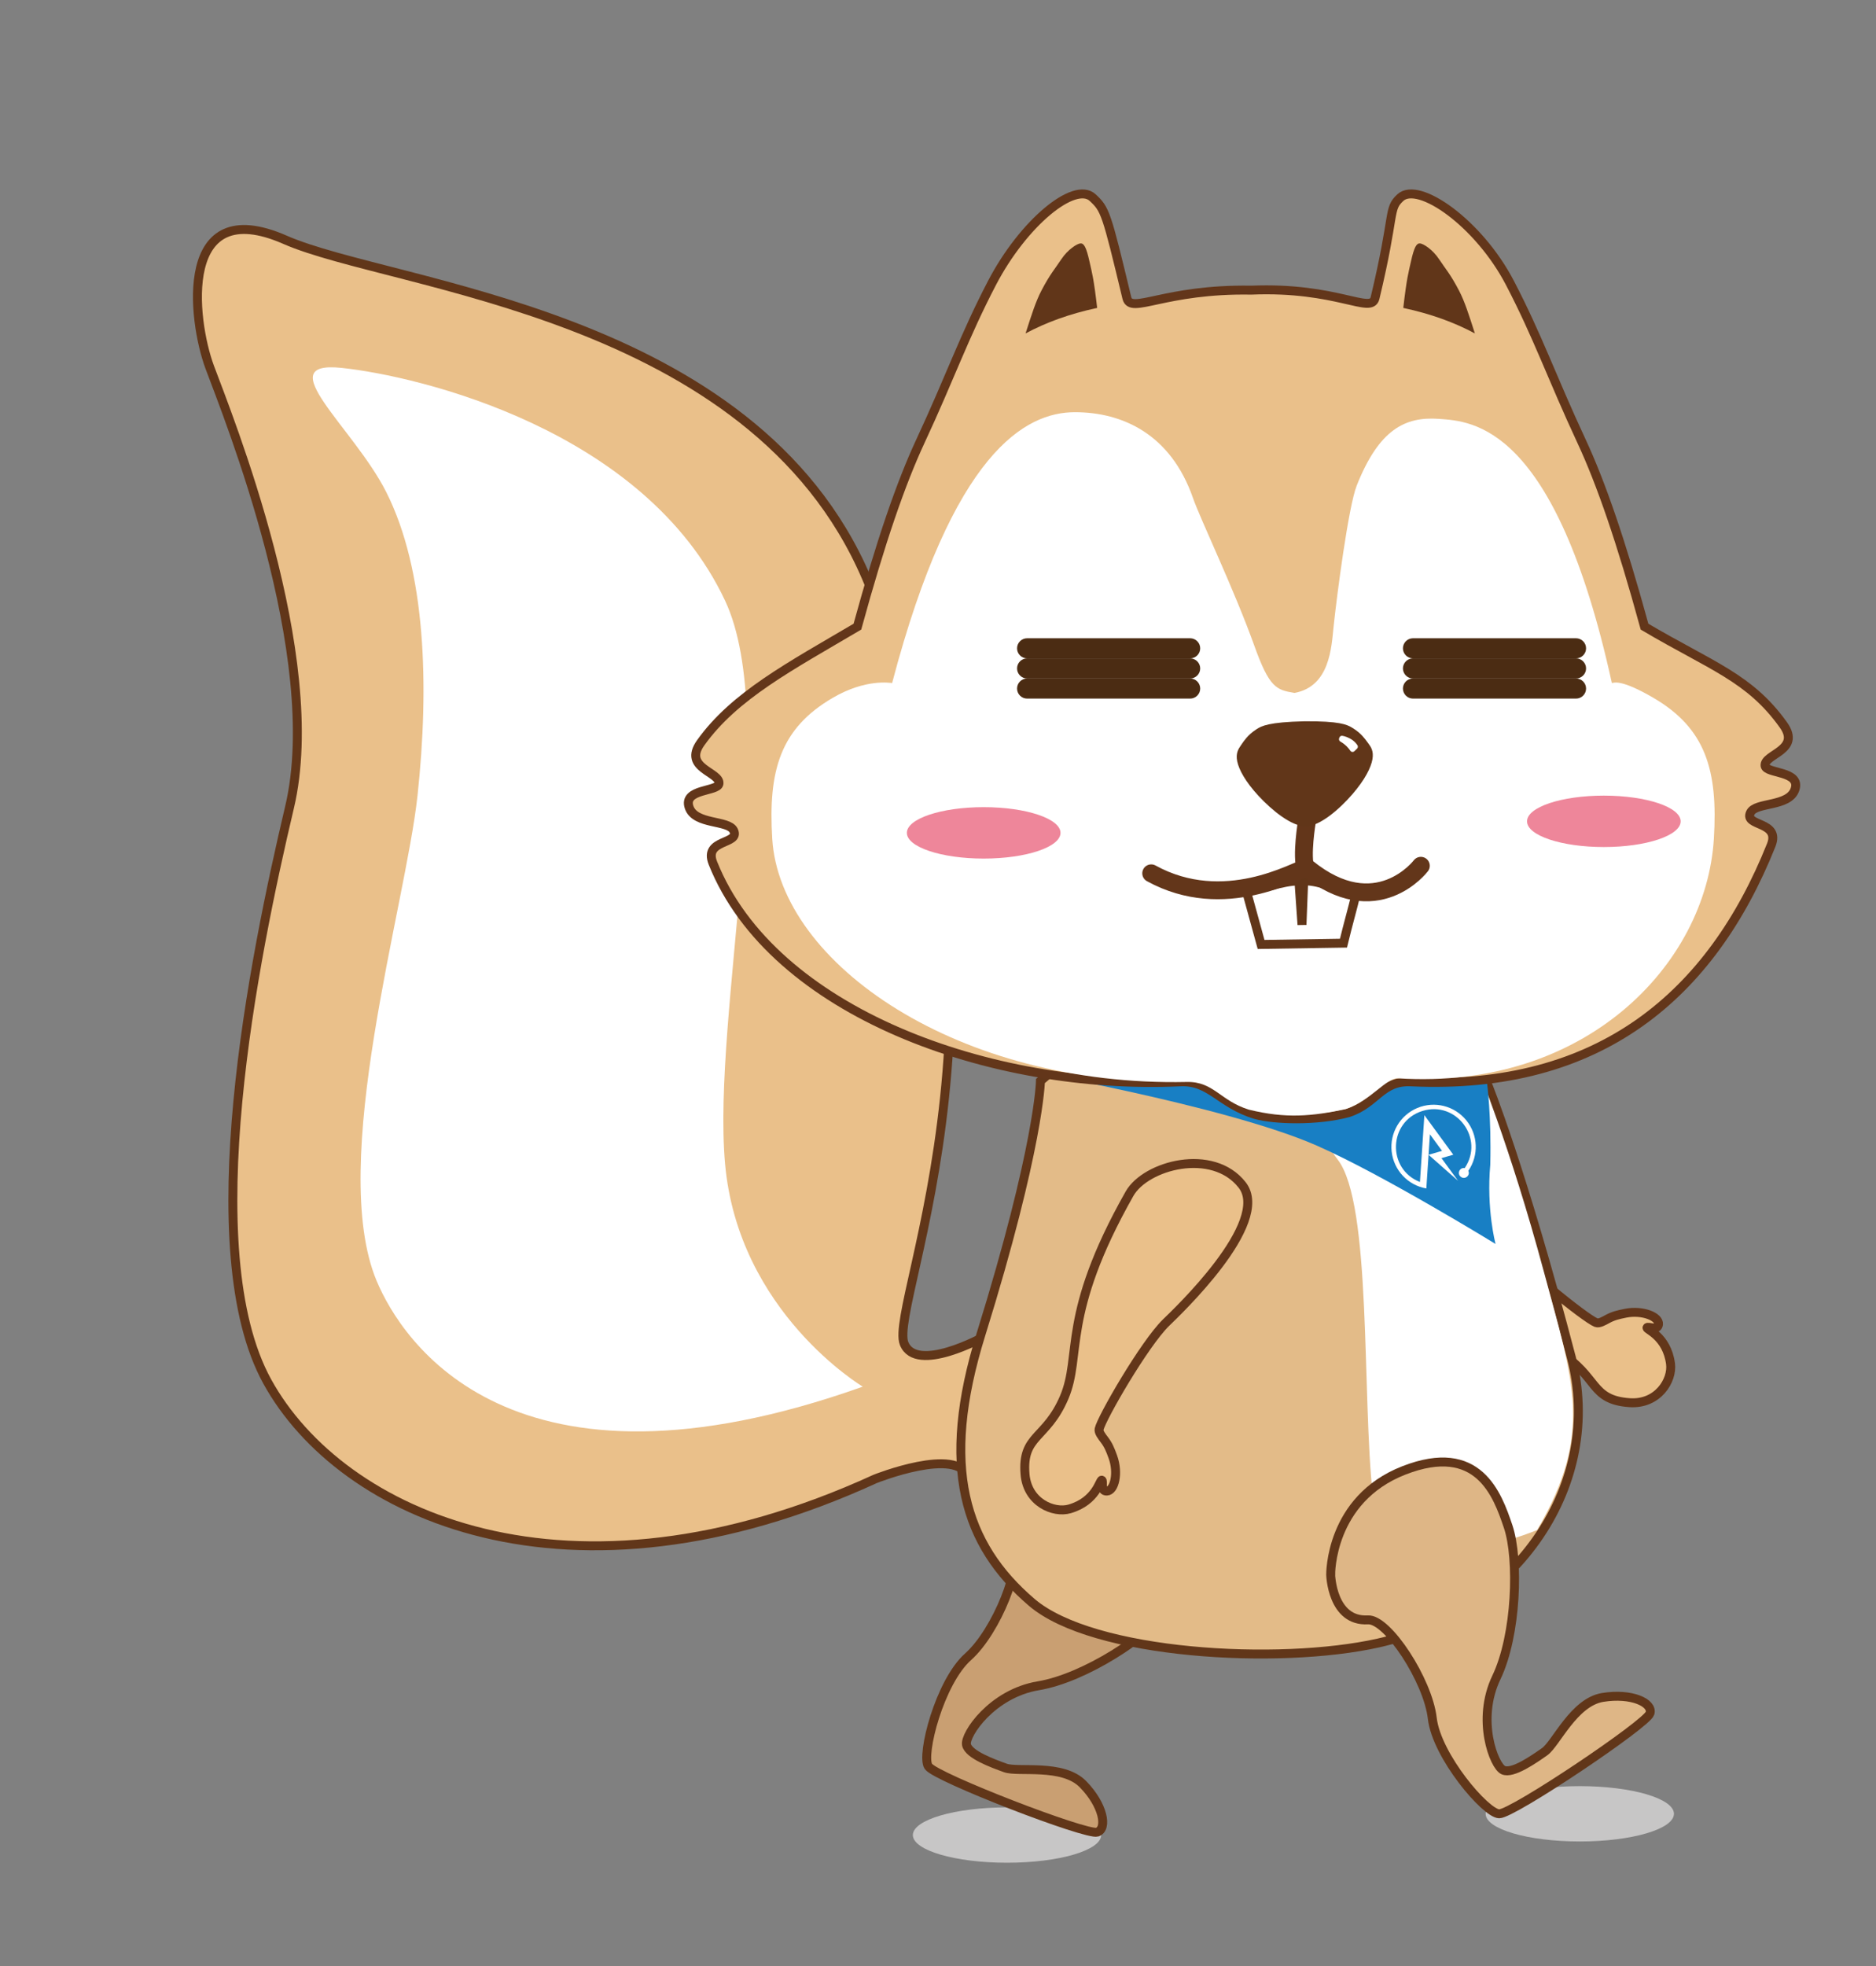 <?xml version="1.0" encoding="utf-8"?>
<!-- Generator: Adobe Illustrator 16.0.0, SVG Export Plug-In . SVG Version: 6.00 Build 0)  -->
<!DOCTYPE svg PUBLIC "-//W3C//DTD SVG 1.1//EN" "http://www.w3.org/Graphics/SVG/1.1/DTD/svg11.dtd">
<svg version="1.1" id="图层_1" xmlns="http://www.w3.org/2000/svg" xmlns:xlink="http://www.w3.org/1999/xlink" x="0px" y="0px"
	 width="210px" height="220px" viewBox="0 0 210 220" enable-background="new 0 0 210 220" xml:space="preserve">
<rect x="0" y="0" width="210" height="220" fill="#808080" stroke="none"/>
<g>
	<ellipse fill="#C7C6C6" cx="112.726" cy="205.344" rx="10.54" ry="3.096"/>
	<path fill="#EAC08A" stroke="#63361A" stroke-miterlimit="10" d="M168.011,138.8c1.981,2.759,9.455,8.735,10.659,9.204
		c0.326,0.127,0.852-0.178,1.275-0.408c0.636-0.346,1.172-0.476,2.02-0.646c1.889-0.378,3.79,0.39,3.688,1.243
		c-0.094,0.776-1.191,0.162-1.286,0.375c-0.094,0.212,2.216,0.928,2.631,4.033c0.249,1.858-1.42,4.58-4.585,4.359
		c-4.431-0.307-3.469-2.916-7.83-5.62c-4.362-2.702-9.129-0.983-21.443-10.659c-2.888-2.27-3.749-9.981,0.926-12.615
		C158.739,125.434,167.13,137.575,168.011,138.8z"/>
	<path fill="#C99F72" stroke="#613619" stroke-miterlimit="10" d="M113.245,173.167c1.372,1.738-1.696,9.399-4.876,12.224
		c-3.18,2.822-5.29,11.025-4.445,12.269c0.846,1.243,17.738,7.758,18.901,7.358c1.164-0.4,0.694-3.021-1.591-5.361
		c-2.286-2.34-7.256-1.303-8.694-1.823c-1.437-0.521-4.128-1.499-4.351-2.603c-0.225-1.102,2.84-5.725,8.044-6.592
		c5.205-0.867,12.317-5.551,14.571-8.615c2.254-3.063,5.899-8.213-1.552-13.168c-7.452-4.955-14.272,0-14.272,0
		S110.746,170,113.245,173.167z"/>
	<ellipse fill="#C7C6C6" cx="176.842" cy="202.965" rx="10.54" ry="3.096"/>
	<path fill="#EAC08A" stroke="#613619" stroke-miterlimit="10" d="M108.379,165.305c-1.166-3.498-10.4,0.18-10.4,0.18
		c-34.316,15.716-59.816,4.1-68.066-10.9c-8.105-14.738-1.5-47.362,2.5-64.263c4-16.901-6.934-43.836-8.934-49.224
		c-2-5.388-3.566-19.529,8.434-14.263s52.285,8.002,65.066,37.804c19.49,45.446,2.435,81.196,4.225,85.696
		c1.361,3.421,8.911-0.736,8.911-0.736"/>
	<path fill="#FFFFFF" d="M42.161,143.334c-5.5-13.135,3.241-41.944,4.575-54.304c1.334-12.36,0.925-25.195-3.499-33.965
		c-3.644-7.223-13.179-14.763-4.992-13.897c8.667,0.916,33.917,6.916,42.917,26.039c6.329,13.447-1.472,46.325,0,62.992
		c1.473,16.666,15.417,24.968,15.417,24.968C57.246,169.167,44.989,150.084,42.161,143.334z"/>
	<path fill="#E3BB88" stroke="#613619" stroke-miterlimit="10" d="M118.81,118.959l-2.341,2.003c0,0-0.121,7.343-6.666,28.372
		c-4.597,14.768-1.877,23.5,5.691,29.971c6.869,5.873,27.67,7.04,38.799,4.547c15.697-3.518,25.243-18.018,21.62-31.888
		c-5.566-21.307-9.452-30.771-9.452-30.771L118.81,118.959z"/>
	<path fill="#FFFFFF" d="M172.828,142.334c-3.817-14.223-7.636-23.375-7.636-23.375l-15.446,2.835c0,0-3.834,3.04,0,7.972
		c3.834,4.934,2.698,26.416,3.927,37.568c1.23,11.152,18.396,3.875,18.396,3.875C178.402,160.375,176.133,154.645,172.828,142.334z"
		/>
	<path fill="#187FC4" d="M144.712,97.084h-8.735l-23.25,22.348c0,0,24.269,4.188,34.686,8.767c7.365,3.237,20,11,20,11
		s-1.04-3.868-0.592-8.864c0.136-5.443-0.359-9.141-0.359-9.141L144.712,97.084z"/>
	<path fill="#EAC08A" stroke="#63361A" stroke-miterlimit="10" d="M77.143,90.344c0.682,1.979,4.396,1.385,4.979,2.592
		c0.764,1.583-3.41,0.921-2.318,3.649c6.674,16.687,31.145,25.474,52.333,24.474c3.322-0.156,4.419,2.459,8.386,3.659
		c2.097,0.595,6.944,0.748,10.423-0.207c3.162-1.032,3.664-3.61,6.985-3.452c21.188,1,33.658-9.787,40.333-26.474
		c1.092-2.728-3.083-2.066-2.318-3.649c0.583-1.208,4.297-0.614,4.979-2.592c0.729-2.112-3.24-1.739-3.342-2.66
		c-0.146-1.316,4.092-1.705,2.046-4.57c-3.779-5.29-8.025-6.556-15.539-10.99c-2.607-9.526-4.882-16.092-7.056-20.759
		c-3.34-7.168-4.896-11.734-8.024-17.727c-3.483-6.673-10.228-11.407-12.259-9.521c-1.406,1.305-0.534,1.673-2.829,11.239
		c-0.444,1.847-4.242-1.282-13.852-0.888c-9.738-0.166-13.481,2.735-13.925,0.888c-2.296-9.566-2.423-9.934-3.828-11.239
		c-2.031-1.886-7.775,2.848-11.259,9.521c-3.129,5.993-4.685,10.559-8.024,17.727c-2.174,4.666-4.446,11.233-7.056,20.759
		c-7.514,4.434-13.762,7.701-17.539,12.99c-2.047,2.865,2.191,3.254,2.046,4.57C80.381,88.604,76.412,88.231,77.143,90.344z"/>
	<path fill="#613619" d="M157.084,34.457c3.116,0.671,5.707,1.619,8.014,2.853c-0.672-2.094-1.138-3.569-1.771-4.785
		c-0.964-1.85-1.52-2.435-2.237-3.52s-1.758-1.744-2.139-1.768c-0.381-0.023-0.646,0.385-1.018,2.062
		C157.662,30.528,157.472,31.082,157.084,34.457z"/>
	<path fill="#613619" d="M122.816,34.457c-3.116,0.671-5.707,1.619-8.014,2.853c0.672-2.094,1.138-3.569,1.771-4.785
		c0.964-1.85,1.519-2.435,2.236-3.52c0.719-1.085,1.759-1.744,2.14-1.768c0.381-0.023,0.646,0.385,1.017,2.062
		C122.238,30.528,122.428,31.082,122.816,34.457z"/>
	<g>
		<path fill="#FFFFFF" d="M86.446,93.867c0.862,14.033,20.929,27.756,46.408,27.205c2.993-0.064,3.725,2.095,6.931,3.095
			c4.174,1.028,7.058,0.745,10.846-0.052c2.875-0.971,4.532-3.534,5.883-3.448c20.982,1.333,34.474-12.767,35.336-26.8
			c0.473-7.667-0.908-12.367-6.785-15.789c-3.69-2.148-4.396-1.656-4.633-1.649c-6.36-28.94-15.617-29.283-19.342-29.556
			c-3.789-0.278-6.716,1.158-9.217,7.461c-0.929,2.34-2.237,12.407-2.586,15.75c-0.248,2.377-0.422,6.723-4.375,7.455
			c-2.044-0.333-2.817-0.581-4.5-5.274c-2.276-6.348-6.04-14.154-6.867-16.532c-2.489-7.153-7.898-9.608-13.219-9.608
			c-5.523,0-13.646,4.427-20.461,30.304c-0.236-0.007-2.941-0.499-6.632,1.649C87.356,81.499,85.975,86.2,86.446,93.867z"/>
	</g>
	<ellipse fill="#EE869A" cx="179.535" cy="91.907" rx="8.599" ry="2.877"/>
	<ellipse fill="#EE869A" cx="110.114" cy="93.198" rx="8.599" ry="2.877"/>
	<path fill="none" stroke="#63361A" stroke-width="2" stroke-linecap="round" stroke-linejoin="round" stroke-miterlimit="10" d="
		M146.167,97.317c-0.535-1.512,0.132-5.411,0.132-5.411"/>
	<g>
		<path fill="#613619" d="M151.358,81.429c0.583,0.354,0.916,0.668,1.163,0.937c0.246,0.269,0.408,0.492,0.665,0.842
			s0.608,0.828,0.446,1.752s-0.837,2.294-2.261,3.933c-1.424,1.64-3.597,3.548-5.192,3.573c-1.595,0.025-3.826-1.814-5.302-3.408
			c-1.475-1.594-2.193-2.942-2.383-3.86c-0.191-0.918,0.146-1.407,0.391-1.765s0.399-0.586,0.639-0.862
			c0.238-0.276,0.562-0.601,1.133-0.973c0.571-0.372,1.391-0.793,5.338-0.886C149.943,80.681,150.775,81.076,151.358,81.429z"/>
		<path fill="#FFFFFF" d="M151.613,84.056c-0.137,0.131-0.354,0.108-0.459-0.049c-0.101-0.15-0.24-0.331-0.413-0.499
			c-0.265-0.257-0.526-0.428-0.705-0.528c-0.129-0.073-0.183-0.227-0.132-0.366l0.029-0.083c0.051-0.137,0.189-0.22,0.332-0.195
			c0.257,0.044,0.68,0.163,1.139,0.486c0.256,0.181,0.436,0.402,0.545,0.563c0.082,0.122,0.063,0.285-0.042,0.387L151.613,84.056z"
			/>
	</g>
	<path fill="none" stroke="#613619" stroke-miterlimit="10" d="M139.496,99.608c0.634,2.308,1.036,3.769,1.67,6.077
		c3.074-0.049,6.149-0.097,9.223-0.145c0.563-2.327,0.921-3.472,1.483-5.799c-2.046-0.024-3.89-1.203-5.936-1.173
		c-0.063,1.638-0.128,3.277-0.191,4.915c-0.115-1.636-0.23-3.271-0.345-4.907C143.354,98.611,141.542,99.52,139.496,99.608z"/>
	<path fill="none" stroke="#63361A" stroke-width="2" stroke-linecap="round" stroke-linejoin="round" stroke-miterlimit="10" d="
		M128.867,97.725c8.194,4.504,16.233-0.383,17.422-0.643c7.801,6.359,12.761-0.2,12.761-0.2"/>
	<g>
		<g>
			<g>
				<path fill="#FFFFFF" d="M161.422,128.783c-0.452-0.618-0.905-1.236-1.356-1.854c-0.135,2.02-0.269,4.039-0.402,6.06
					c-2.065-0.36-3.645-2.038-3.879-4.121c-0.234-2.082,0.932-4.07,2.865-4.882c1.933-0.81,4.168-0.25,5.489,1.378
					c1.322,1.626,1.413,3.929,0.224,5.655c0.243,0.522-0.378,1.02-0.835,0.668c-0.457-0.351-0.137-1.078,0.431-0.979
					c2.242-3.296-0.925-7.573-4.732-6.391c-3.807,1.182-3.993,6.5-0.278,7.947c0.165-2.492,0.331-4.984,0.496-7.477
					c1.079,1.475,2.157,2.949,3.237,4.424c-0.44,0.128-0.882,0.256-1.322,0.385c0.618,0.844,1.236,1.689,1.855,2.534
					c-1.1-0.97-2.201-1.938-3.301-2.909C160.417,129.077,160.92,128.932,161.422,128.783z"/>
			</g>
		</g>
	</g>
	<path fill="#DEB686" stroke="#613619" stroke-miterlimit="10" d="M153.126,181.264c2.211-0.125,6.72,6.788,7.204,11.014
		c0.484,4.225,5.986,10.664,7.489,10.687s16.54-10.062,16.881-11.244c0.342-1.182-2.074-2.303-5.302-1.776
		c-3.229,0.526-5.235,5.19-6.487,6.068c-1.252,0.879-3.599,2.518-4.63,2.067c-1.031-0.451-3.055-5.614-0.775-10.372
		s2.532-13.271,1.319-16.876s-3.334-9.546-11.67-6.294s-8.199,11.682-8.199,11.682S149.097,181.492,153.126,181.264z"/>
	<path fill="#EAC08A" stroke="#63361A" stroke-miterlimit="10" d="M130.532,147.998c-2.432,2.373-7.216,10.66-7.498,11.921
		c-0.077,0.342,0.304,0.815,0.595,1.2c0.438,0.576,0.648,1.087,0.943,1.9c0.657,1.809,0.184,3.806-0.675,3.832
		c-0.782,0.025-0.341-1.152-0.564-1.215c-0.223-0.062-0.584,2.33-3.591,3.207c-1.8,0.525-4.742-0.716-5-3.878
		c-0.361-4.426,2.363-3.866,4.38-8.585c2.017-4.718-0.401-9.172,7.316-22.801c1.809-3.196,9.304-5.206,12.609-0.98
		C142.354,136.824,131.612,146.945,130.532,147.998z"/>
</g>
<g>
	<path fill="#4B2C13" d="M113.85,72.548c0-0.622,0.505-1.125,1.125-1.125h18.25c0.621,0,1.125,0.504,1.125,1.125l0,0
		c0,0.621-0.504,1.125-1.125,1.125h-18.25C114.354,73.673,113.85,73.169,113.85,72.548L113.85,72.548z"/>
	<path fill="#4B2C13" d="M113.85,74.798c0-0.622,0.505-1.125,1.125-1.125h18.25c0.621,0,1.125,0.504,1.125,1.125l0,0
		c0,0.621-0.504,1.125-1.125,1.125h-18.25C114.354,75.923,113.85,75.419,113.85,74.798L113.85,74.798z"/>
	<path fill="#4B2C13" d="M113.85,77.048c0-0.622,0.505-1.125,1.125-1.125h18.25c0.621,0,1.125,0.504,1.125,1.125l0,0
		c0,0.621-0.504,1.125-1.125,1.125h-18.25C114.354,78.173,113.85,77.669,113.85,77.048L113.85,77.048z"/>
</g>
<g>
	<path fill="#4B2C13" d="M157.045,72.548c0-0.622,0.503-1.125,1.125-1.125h18.25c0.621,0,1.125,0.504,1.125,1.125l0,0
		c0,0.621-0.504,1.125-1.125,1.125h-18.25C157.549,73.673,157.045,73.169,157.045,72.548L157.045,72.548z"/>
	<path fill="#4B2C13" d="M157.045,74.798c0-0.622,0.503-1.125,1.125-1.125h18.25c0.621,0,1.125,0.504,1.125,1.125l0,0
		c0,0.621-0.504,1.125-1.125,1.125h-18.25C157.549,75.923,157.045,75.419,157.045,74.798L157.045,74.798z"/>
	<path fill="#4B2C13" d="M157.045,77.048c0-0.622,0.503-1.125,1.125-1.125h18.25c0.621,0,1.125,0.504,1.125,1.125l0,0
		c0,0.621-0.504,1.125-1.125,1.125h-18.25C157.549,78.173,157.045,77.669,157.045,77.048L157.045,77.048z"/>
</g>
</svg>
